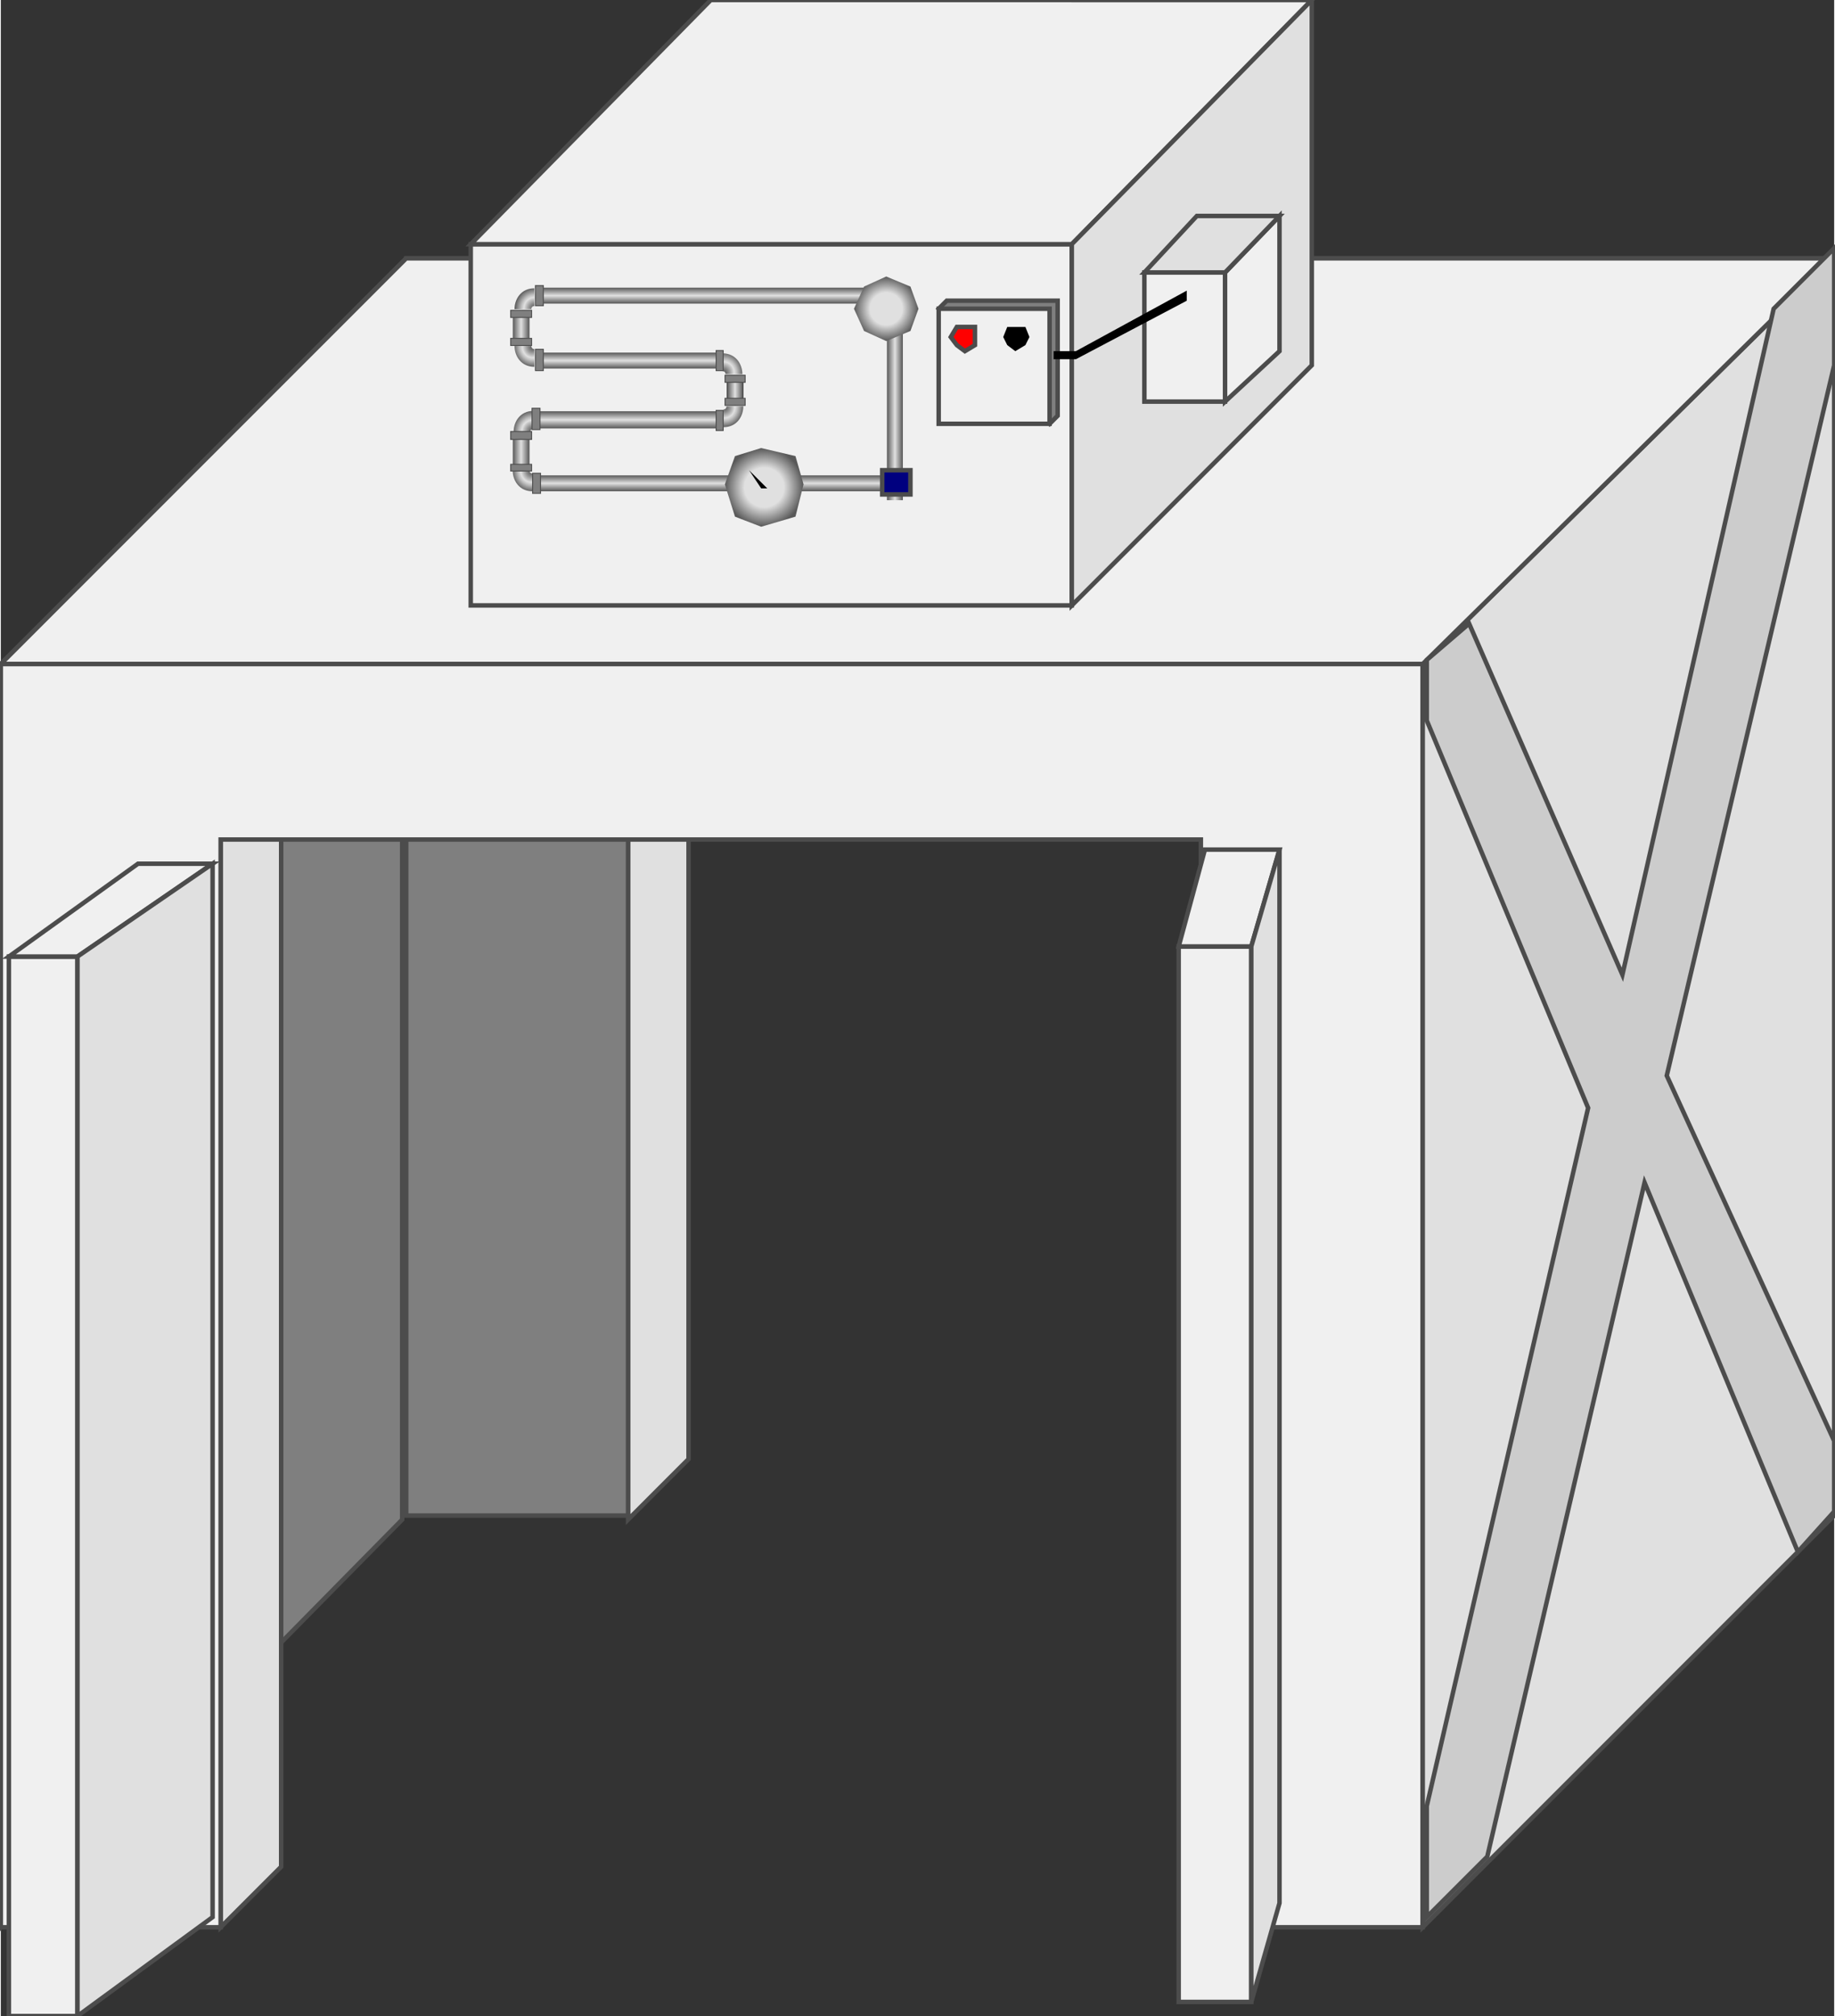 <svg version="1.1" xmlns="http://www.w3.org/2000/svg" xmlns:xlink="http://www.w3.org/1999/xlink" width="102px" height="112px" viewBox="0 0 102.363 112.5" enable-background="new 0 0 102.363 112.5" xml:space="preserve">
<rect x="0" y="0" width="102.363" height="112.5" fill="#333333" stroke="none"/>
<g id="Group_Walk_In_Oven">
	<path fill="#E0E0E0" stroke="#4C4C4C" stroke-width="0.25" d="M35.021,84.797l3.378-3.379v-62.16l-3.378,3.378V84.797z" />
	<path fill="#7F7F7F" stroke="#4C4C4C" stroke-width="0.25" d="M89.75,84.571V24.212H35.021v60.359H22.635V14.416h79.39v70.156   H89.75z" />
	<path fill="#7F7F7F" stroke="#4C4C4C" stroke-width="0.25" d="M0,107.544l22.409-22.747V14.641L0,37.05V107.544z" />
	<path fill="#E0E0E0" stroke="#4C4C4C" stroke-width="0.25" d="M12.274,107.544l3.378-3.378V42.005l-3.378,3.378V107.544z" />
	<path fill="#F0F0F0" stroke="#4C4C4C" stroke-width="0.25" d="M67.003,107.544V46.847H12.274v60.697H0V37.05h79.39v70.494H67.003z" />
	<path fill="#E0E0E0" stroke="#4C4C4C" stroke-width="0.25" d="M102.363,84.571L79.39,107.544V37.05l22.973-22.634V84.571z" />
	<path fill="#F0F0F0" stroke="#4C4C4C" stroke-width="0.25" d="M22.635,14.416h79.728L79.39,37.05H0L22.635,14.416z" />
</g>
<g id="Group_Control_Unit">
	<path fill="#F0F0F0" stroke="#4C4C4C" stroke-width="0.25" d="M26.238,13.627h33.558v20.157H26.238V13.627z" />
	<path fill="#F0F0F0" stroke="#4C4C4C" stroke-width="0.25" d="M26.238,13.627h33.558l13.4-13.625H39.639L26.238,13.627z" />
	<path fill="#E0E0E0" stroke="#4C4C4C" stroke-width="0.25" d="M73.197,0.001l-13.4,13.625v20.157l13.4-13.4V0.001z" />
</g>
<g id="Group_Door">
	<path fill="#F0F0F0" stroke="#4C4C4C" stroke-width="0.25" d="M0.451,53.378h3.829v59.12H0.451V53.378z" />
	<path fill="#F0F0F0" stroke="#4C4C4C" stroke-width="0.25" d="M0.451,53.378h3.829l7.545-5.18H7.658L0.451,53.378z" />
	<path fill="#E0E0E0" stroke="#4C4C4C" stroke-width="0.25" d="M11.824,48.198l-7.545,5.18v59.12l7.545-5.518V48.198z" />
	<path fill="#F0F0F0" stroke="#4C4C4C" stroke-width="0.25" d="M65.764,52.815h4.054v58.896h-4.054V52.815z" />
	<path fill="#F0F0F0" stroke="#4C4C4C" stroke-width="0.25" d="M65.764,52.815h4.054l1.576-5.405h-4.166L65.764,52.815z" />
	<path fill="#E0E0E0" stroke="#4C4C4C" stroke-width="0.25" d="M71.394,47.41l-1.576,5.405v58.896l1.576-5.519V47.41z" />
</g>
<g id="Group_Connection">
	
		<linearGradient id="SVGID_1_" gradientUnits="userSpaceOnUse" x1="29.226" y1="35.317" x2="30.113" y2="35.317" gradientTransform="matrix(-1 0 0 -1 79.59 58.25)">
		<stop offset="0.01" style="stop-color:#595959" />
		<stop offset="0.5" style="stop-color:#E0E0E0" />
		<stop offset="1" style="stop-color:#595959" />
	</linearGradient>
	<path fill="url(#SVGID_1_)" d="M50.364,27.912h-0.888v-9.958h0.888V27.912z" />
	
		<linearGradient id="SVGID_2_" gradientUnits="userSpaceOnUse" x1="42.188" y1="23.765" x2="43.077" y2="23.765" gradientTransform="matrix(4.489659e-011 -1 1 4.489659e-011 15.979 69.602)">
		<stop offset="0.01" style="stop-color:#595959" />
		<stop offset="0.5" style="stop-color:#E0E0E0" />
		<stop offset="1" style="stop-color:#595959" />
	</linearGradient>
	<path fill="url(#SVGID_2_)" d="M30.075,27.414v-0.888h19.337v0.888H30.075z" />
	
		<linearGradient id="SVGID_3_" gradientUnits="userSpaceOnUse" x1="45.695" y1="19.077" x2="46.654" y2="19.077" gradientTransform="matrix(4.489659e-011 -1 1 4.489659e-011 15.979 69.602)">
		<stop offset="0.01" style="stop-color:#595959" />
		<stop offset="0.5" style="stop-color:#E0E0E0" />
		<stop offset="1" style="stop-color:#595959" />
	</linearGradient>
	<path fill="url(#SVGID_3_)" d="M30.075,23.907v-0.959h9.96v0.959H30.075z" />
	
		<linearGradient id="SVGID_4_" gradientUnits="userSpaceOnUse" x1="49.038" y1="19.129" x2="49.926" y2="19.129" gradientTransform="matrix(4.489659e-011 -1 1 4.489659e-011 15.979 69.602)">
		<stop offset="0.01" style="stop-color:#595959" />
		<stop offset="0.5" style="stop-color:#E0E0E0" />
		<stop offset="1" style="stop-color:#595959" />
	</linearGradient>
	<path fill="url(#SVGID_4_)" d="M30.128,20.564v-0.888h9.958v0.888H30.128z" />
	
		<linearGradient id="SVGID_5_" gradientUnits="userSpaceOnUse" x1="52.661" y1="24.27" x2="53.549" y2="24.27" gradientTransform="matrix(4.489659e-011 -1 1 4.489659e-011 15.979 69.602)">
		<stop offset="0.01" style="stop-color:#595959" />
		<stop offset="0.5" style="stop-color:#E0E0E0" />
		<stop offset="1" style="stop-color:#595959" />
	</linearGradient>
	<path fill="url(#SVGID_5_)" d="M30.128,16.942v-0.889H50.37v0.889H30.128z" />
	
		<linearGradient id="SVGID_6_" gradientUnits="userSpaceOnUse" x1="51.293" y1="13.54" x2="51.293" y2="12.606" gradientTransform="matrix(4.489659e-011 -1 1 4.489659e-011 15.979 69.602)">
		<stop offset="0.01" style="stop-color:#595959" />
		<stop offset="0.5" style="stop-color:#E0E0E0" />
		<stop offset="1" style="stop-color:#595959" />
	</linearGradient>
	<path fill="url(#SVGID_6_)" d="M28.585,19.069h0.934v-1.52h-0.934V19.069z" />
	
		<linearGradient id="SVGID_7_" gradientUnits="userSpaceOnUse" x1="44.387" y1="13.54" x2="44.387" y2="12.606" gradientTransform="matrix(4.489659e-011 -1 1 4.489659e-011 15.979 69.602)">
		<stop offset="0.01" style="stop-color:#595959" />
		<stop offset="0.5" style="stop-color:#E0E0E0" />
		<stop offset="1" style="stop-color:#595959" />
	</linearGradient>
	<path fill="url(#SVGID_7_)" d="M28.585,24.468h0.934v1.495h-0.934V24.468z" />
	
		<linearGradient id="SVGID_8_" gradientUnits="userSpaceOnUse" x1="47.846" y1="25.461" x2="47.846" y2="24.574" gradientTransform="matrix(4.489659e-011 -1 1 4.489659e-011 15.979 69.602)">
		<stop offset="0.01" style="stop-color:#595959" />
		<stop offset="0.5" style="stop-color:#E0E0E0" />
		<stop offset="1" style="stop-color:#595959" />
	</linearGradient>
	<path fill="url(#SVGID_8_)" stroke="#4C4C4C" stroke-width="0.052" d="M40.553,22.341v-1.169h0.888v1.169H40.553z" />
	
		<radialGradient id="SVGID_9_" cx="19.363" cy="-49.315" r="1.333" gradientTransform="matrix(-0.061 -0.868 0.824 -0.063 82.189 34.498)" gradientUnits="userSpaceOnUse">
		<stop offset="0" style="stop-color:#595959" />
		<stop offset="0.08" style="stop-color:#666666" />
		<stop offset="0.22" style="stop-color:#888888" />
		<stop offset="0.41" style="stop-color:#BEBEBE" />
		<stop offset="0.52" style="stop-color:#E0E0E0" />
		<stop offset="0.64" style="stop-color:#C3C3C3" />
		<stop offset="0.89" style="stop-color:#787878" />
		<stop offset="1" style="stop-color:#545454" />
	</radialGradient>
	<path fill="url(#SVGID_9_)" d="M41.403,20.88c0-0.566-0.37-1.162-1.105-1.162l-0.003,0.985c0.129,0.021,0.159,0.077,0.168,0.173   C40.71,20.888,41.403,20.88,41.403,20.88z" />
	
		<radialGradient id="SVGID_10_" cx="11.455" cy="-49.378" r="1.328" gradientTransform="matrix(0.83 0 0 -0.866 30.901 -20.035)" gradientUnits="userSpaceOnUse">
		<stop offset="0" style="stop-color:#595959" />
		<stop offset="0.08" style="stop-color:#666666" />
		<stop offset="0.22" style="stop-color:#888888" />
		<stop offset="0.41" style="stop-color:#BEBEBE" />
		<stop offset="0.52" style="stop-color:#E0E0E0" />
		<stop offset="0.64" style="stop-color:#C3C3C3" />
		<stop offset="0.89" style="stop-color:#787878" />
		<stop offset="1" style="stop-color:#545454" />
	</radialGradient>
	<path fill="url(#SVGID_10_)" d="M41.455,22.675c0,0.566-0.37,1.162-1.106,1.162l-0.002-0.985c0.129-0.021,0.16-0.077,0.168-0.174   C40.761,22.667,41.455,22.675,41.455,22.675z" />
	
		<radialGradient id="SVGID_11_" cx="67.198" cy="103.159" r="1.341" gradientTransform="matrix(0.061 -0.868 -0.824 -0.063 110.69 82.032)" gradientUnits="userSpaceOnUse">
		<stop offset="0" style="stop-color:#595959" />
		<stop offset="0.08" style="stop-color:#666666" />
		<stop offset="0.22" style="stop-color:#888888" />
		<stop offset="0.41" style="stop-color:#BEBEBE" />
		<stop offset="0.52" style="stop-color:#E0E0E0" />
		<stop offset="0.64" style="stop-color:#C3C3C3" />
		<stop offset="0.89" style="stop-color:#787878" />
		<stop offset="1" style="stop-color:#545454" />
	</radialGradient>
	<path fill="url(#SVGID_11_)" d="M28.682,17.251c0-0.566,0.371-1.163,1.107-1.163l0.002,0.986c-0.128,0.02-0.16,0.076-0.168,0.173   C29.375,17.259,28.682,17.251,28.682,17.251z" />
	
		<radialGradient id="SVGID_12_" cx="93.193" cy="32.102" r="1.328" gradientTransform="matrix(0.83 0 0 0.866 -47.652 -8.44)" gradientUnits="userSpaceOnUse">
		<stop offset="0" style="stop-color:#595959" />
		<stop offset="0.08" style="stop-color:#666666" />
		<stop offset="0.22" style="stop-color:#888888" />
		<stop offset="0.41" style="stop-color:#BEBEBE" />
		<stop offset="0.52" style="stop-color:#E0E0E0" />
		<stop offset="0.64" style="stop-color:#C3C3C3" />
		<stop offset="0.89" style="stop-color:#787878" />
		<stop offset="1" style="stop-color:#545454" />
	</radialGradient>
	<path fill="url(#SVGID_12_)" d="M28.682,19.306c0,0.567,0.371,1.162,1.107,1.162l0.002-0.984c-0.128-0.021-0.16-0.077-0.168-0.174   C29.375,19.297,28.682,19.306,28.682,19.306z" />
	
		<radialGradient id="SVGID_13_" cx="-54.808" cy="32.039" r="1.333" gradientTransform="matrix(0.061 -0.868 -0.824 -0.063 59.411 -21.5)" gradientUnits="userSpaceOnUse">
		<stop offset="0" style="stop-color:#595959" />
		<stop offset="0.08" style="stop-color:#666666" />
		<stop offset="0.22" style="stop-color:#888888" />
		<stop offset="0.41" style="stop-color:#BEBEBE" />
		<stop offset="0.52" style="stop-color:#E0E0E0" />
		<stop offset="0.64" style="stop-color:#C3C3C3" />
		<stop offset="0.89" style="stop-color:#787878" />
		<stop offset="1" style="stop-color:#545454" />
	</radialGradient>
	<path fill="url(#SVGID_13_)" d="M28.631,24.093c0-0.565,0.371-1.162,1.106-1.162l0.002,0.985c-0.128,0.022-0.16,0.078-0.169,0.174   C29.324,24.102,28.631,24.093,28.631,24.093z" />
	
		<radialGradient id="SVGID_14_" cx="7.343" cy="31.675" r="1.337" gradientTransform="matrix(0.83 0 0 0.866 23.524 -1.123)" gradientUnits="userSpaceOnUse">
		<stop offset="0" style="stop-color:#595959" />
		<stop offset="0.08" style="stop-color:#666666" />
		<stop offset="0.22" style="stop-color:#888888" />
		<stop offset="0.41" style="stop-color:#BEBEBE" />
		<stop offset="0.52" style="stop-color:#E0E0E0" />
		<stop offset="0.64" style="stop-color:#C3C3C3" />
		<stop offset="0.89" style="stop-color:#787878" />
		<stop offset="1" style="stop-color:#545454" />
	</radialGradient>
	<path fill="url(#SVGID_14_)" d="M28.579,26.252c0,0.567,0.371,1.162,1.105,1.162l0.003-0.984c-0.13-0.021-0.16-0.077-0.169-0.175   C29.273,26.244,28.579,26.252,28.579,26.252z" />
	<path fill="#7F7F7F" stroke="#4C4C4C" stroke-width="0.052" d="M39.937,19.56h0.397v1.122h-0.397V19.56z" />
	<path fill="#7F7F7F" stroke="#4C4C4C" stroke-width="0.052" d="M41.558,20.938v0.397h-1.122v-0.397H41.558z" />
	<path fill="#7F7F7F" stroke="#4C4C4C" stroke-width="0.052" d="M41.558,22.622v-0.397h-1.122v0.397H41.558z" />
	<path fill="#7F7F7F" stroke="#4C4C4C" stroke-width="0.052" d="M39.937,24.023h0.397v-1.122h-0.397V24.023z" />
	<path fill="#7F7F7F" stroke="#4C4C4C" stroke-width="0.052" d="M30.291,15.936h-0.443v1.123h0.443V15.936z" />
	<path fill="#7F7F7F" stroke="#4C4C4C" stroke-width="0.052" d="M28.468,17.315v0.397h1.169v-0.397H28.468z" />
	<path fill="#7F7F7F" stroke="#4C4C4C" stroke-width="0.052" d="M28.468,19.279v-0.398h1.169v0.398H28.468z" />
	<path fill="#7F7F7F" stroke="#4C4C4C" stroke-width="0.052" d="M30.291,20.681h-0.443V19.49h0.443V20.681z" />
	<path fill="#7F7F7F" stroke="#4C4C4C" stroke-width="0.052" d="M30.104,22.781H29.66v1.191h0.444V22.781z" />
	<path fill="#7F7F7F" stroke="#4C4C4C" stroke-width="0.052" d="M28.468,24.078v0.444h1.169v-0.444H28.468z" />
	<path fill="#7F7F7F" stroke="#4C4C4C" stroke-width="0.052" d="M28.468,26.283v-0.374h1.169v0.374H28.468z" />
	<path fill="#7F7F7F" stroke="#4C4C4C" stroke-width="0.052" d="M30.135,27.53h-0.444v-1.121h0.444V27.53z" />
</g>
<g id="Group_Reader">
	<radialGradient id="SVGID_15_" cx="42.623" cy="27.197" r="2.196" gradientUnits="userSpaceOnUse">
		<stop offset="0" style="stop-color:#E0E0E0" />
		<stop offset="0.5" style="stop-color:#E0E0E0" />
		<stop offset="1" style="stop-color:#595959" />
	</radialGradient>
	<path fill="url(#SVGID_15_)" d="M40.427,27.028l0.563-1.577l1.464-0.45l1.914,0.45l0.451,1.577l-0.451,1.802l-1.914,0.563   L40.99,28.83L40.427,27.028z" />
	<radialGradient id="SVGID_16_" cx="49.435" cy="17.23" r="1.802" gradientUnits="userSpaceOnUse">
		<stop offset="0" style="stop-color:#E0E0E0" />
		<stop offset="0.5" style="stop-color:#E0E0E0" />
		<stop offset="1" style="stop-color:#595959" />
	</radialGradient>
	<path fill="url(#SVGID_16_)" d="M47.634,17.23l0.563-1.238l1.238-0.563l1.352,0.563l0.45,1.238l-0.45,1.239l-1.352,0.563   l-1.238-0.563L47.634,17.23z" />
	<path d="M42.792,27.253h-0.338l-0.676-1.014L42.792,27.253z" />
	<path d="M49.436,17.23l-0.45-0.788L49.436,17.23z" />
</g>
<g id="Group_Switch_Box">
	<path fill="#F0F0F0" stroke="#4C4C4C" stroke-width="0.25" d="M68.354,22.411v-7.207h-4.505v7.207H68.354z" />
	<path fill="#F0F0F0" stroke="#4C4C4C" stroke-width="0.25" d="M68.354,22.411v-7.207l3.04-3.153v7.545L68.354,22.411z" />
	<path fill="#E0E0E0" stroke="#4C4C4C" stroke-width="0.25" d="M71.394,12.051l-3.04,3.153h-4.505l2.929-3.153H71.394z" />
	<path fill="#7F7F7F" stroke="#4C4C4C" stroke-width="0.25" d="M52.814,16.78h6.193v6.419l-0.45,0.45l-6.193-6.419L52.814,16.78z" />
	<path fill="#F0F0F0" stroke="#4C4C4C" stroke-width="0.25" d="M52.364,17.23h6.193v6.419h-6.193V17.23z" />
	<path fill="#FF0000" stroke="#4C4C4C" stroke-width="0.25" d="M53.828,18.244h0.563v0.563v0.451l-0.563,0.338l-0.451-0.338   l-0.338-0.451l0.338-0.563H53.828z" />
	<path d="M56.642,18.244h0.564l0.225,0.563l-0.225,0.451l-0.564,0.338l-0.449-0.338l-0.226-0.451l0.226-0.563H56.642z" />
	<path d="M58.783,19.596h0.788h0.45l6.193-3.378v0.563l-6.193,3.266h-0.676h-0.563V19.596z" />
</g>
<g id="Group_Junction">
	<path fill="#00007F" stroke="#4C4C4C" stroke-width="0.25" d="M49.21,27.591v-1.352h1.577v1.352H49.21z" />
</g>
<g id="Group_XCross">
	<path fill="#CCCCCC" stroke="#4C4C4C" stroke-width="0.25" d="M102.363,20.384l-9.348,39.639l9.348,20.382v3.941l-2.027,2.252   L91.777,65.99l-8.783,37.612l-3.379,3.378v-6.193l9.01-38.963l-9.01-21.621v-3.378l2.365-2.027l8.559,19.594l8.445-37.162   l3.379-3.378V20.384z" />
</g>
</svg>